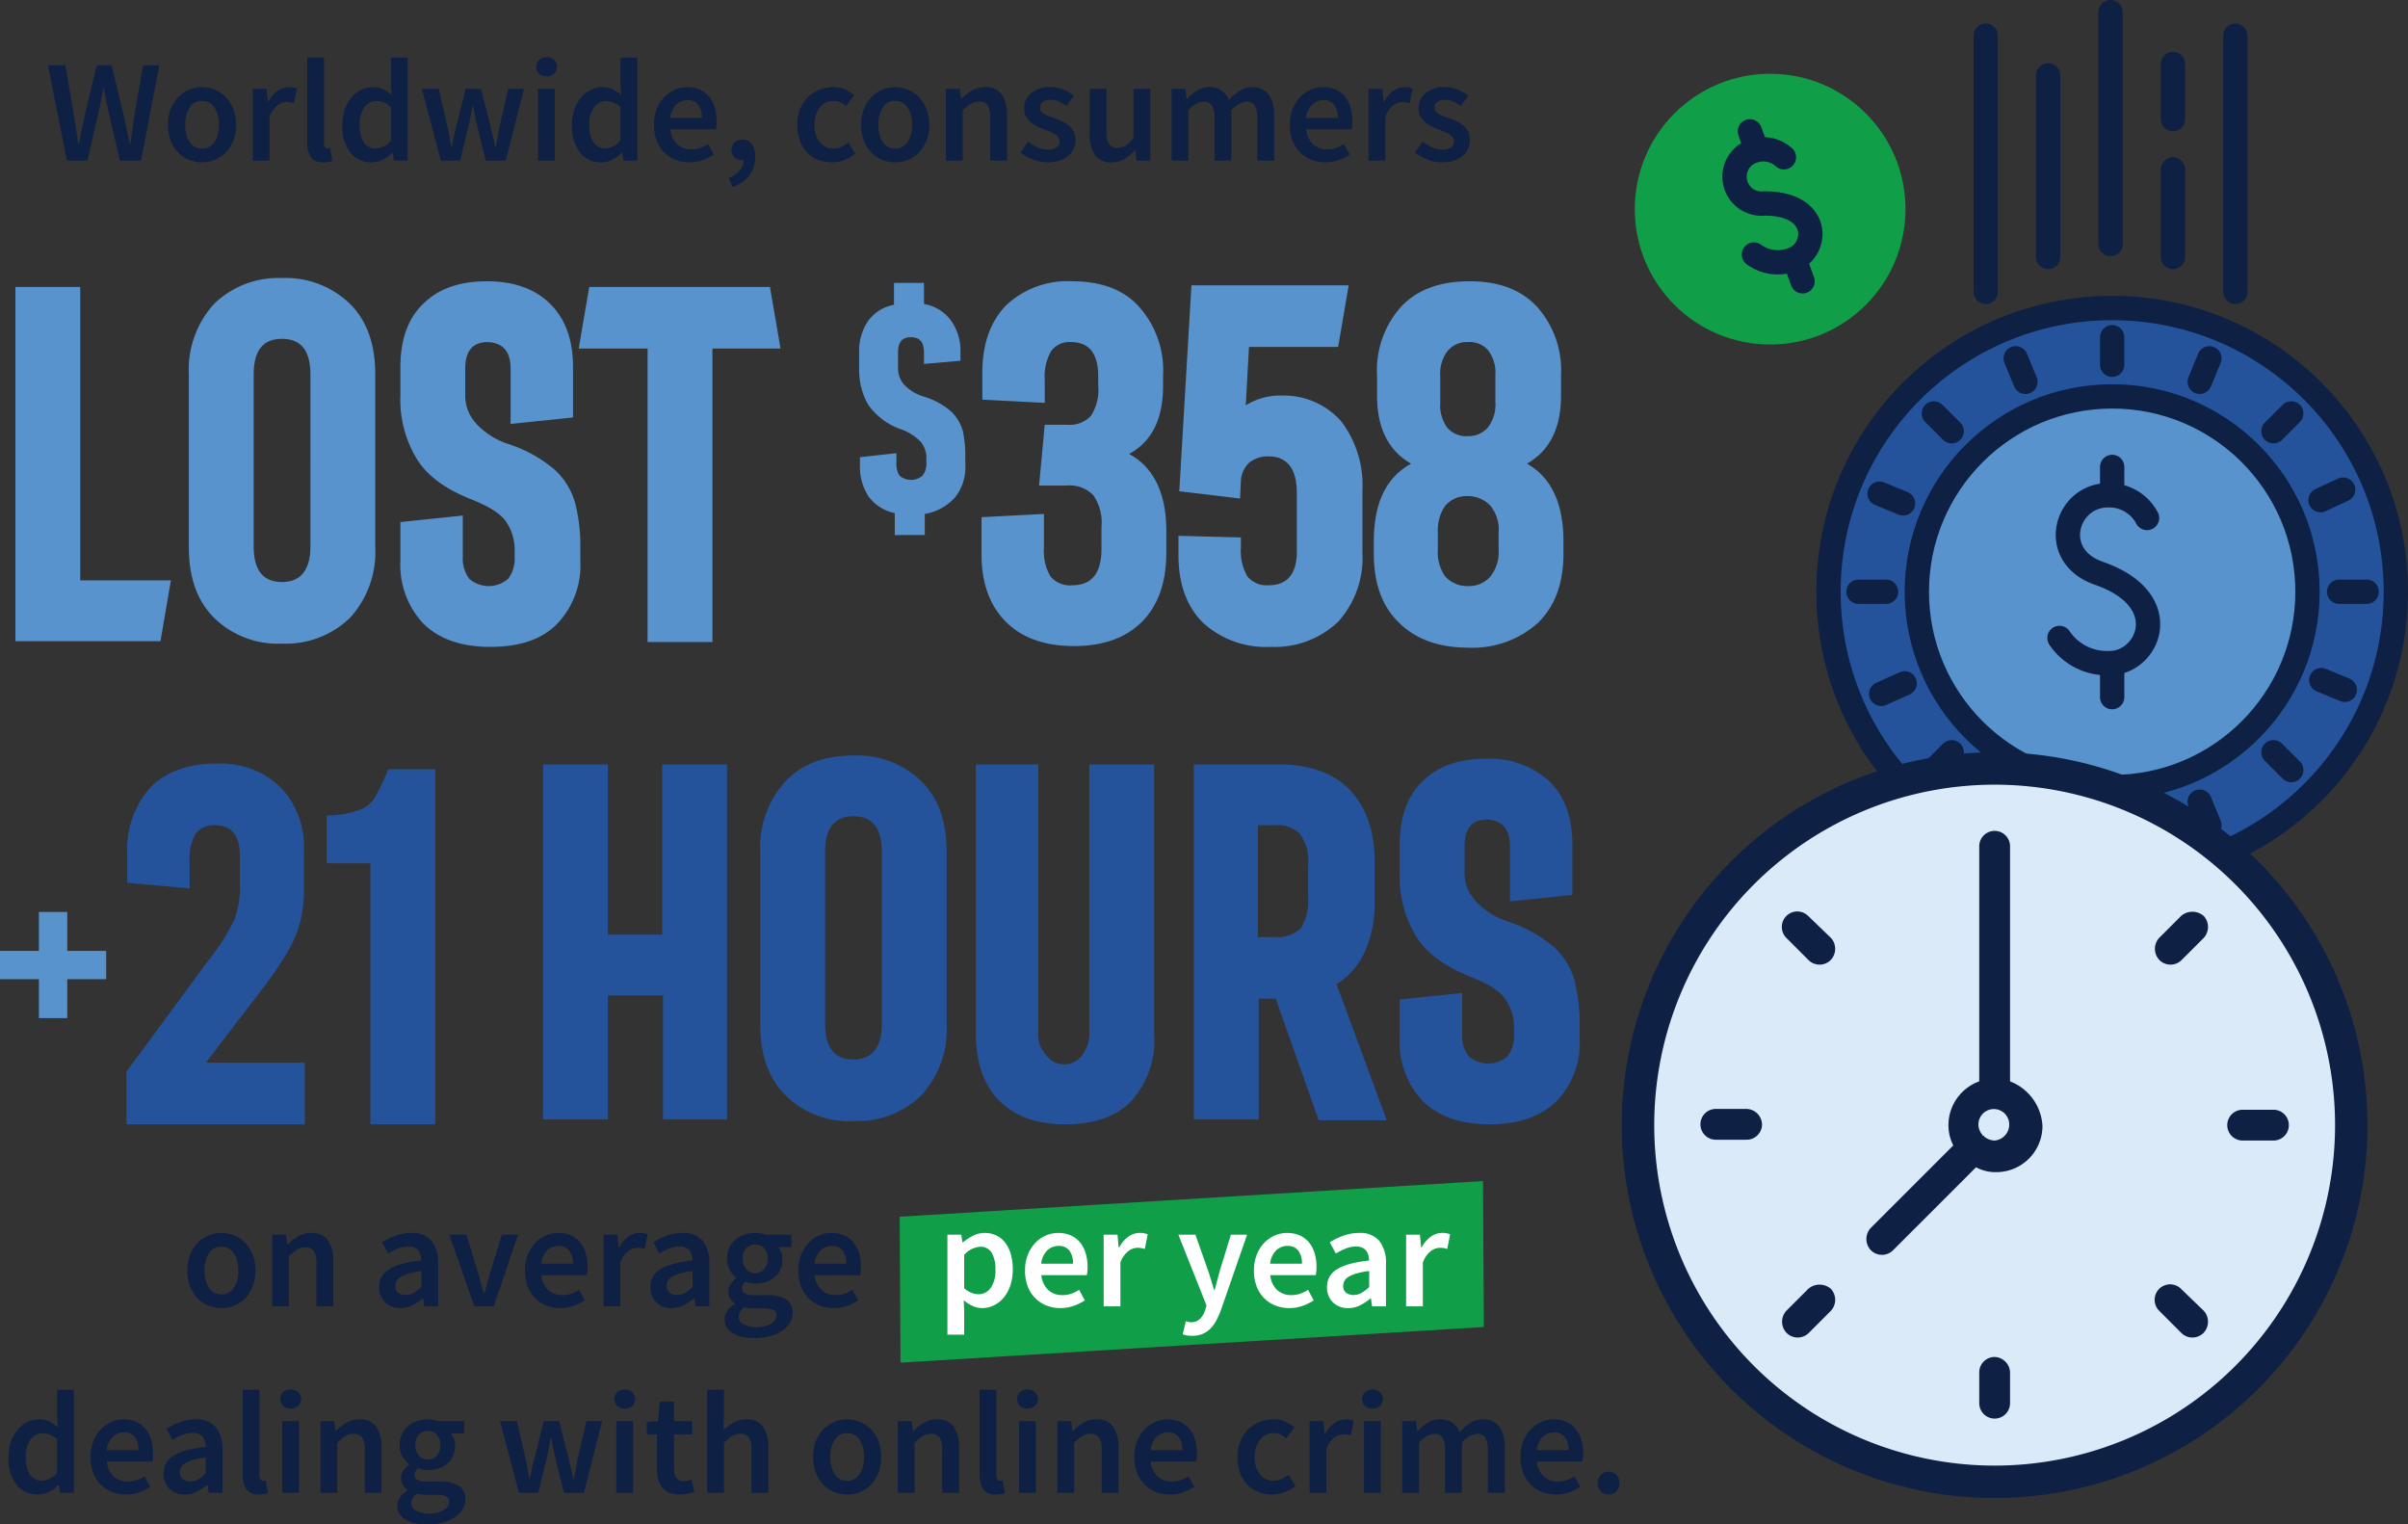 <svg xmlns="http://www.w3.org/2000/svg" viewBox="0 0 297.1 188.06"><rect x="0" y="0" width="297.1" height="188.06" fill="#333333" stroke="none"/><defs><style>.cls-1{fill:#24539b}.cls-2{fill:#5893ce}.cls-3,.cls-6{fill:none;stroke:#0e2044;stroke-linecap:round;stroke-linejoin:round;stroke-miterlimit:10}.cls-3{stroke-width:3px}.cls-4{fill:#119e49}.cls-5{fill:#daeaf8}.cls-6{stroke-width:4px}.cls-7{fill:#0e2044}.cls-8{fill:#fff}</style></defs><g id="lost_358-outlined" data-name="lost 358-outlined" transform="translate(0 -5)"><circle id="Ellipse_189" data-name="Ellipse 189" class="cls-1" cx="35" cy="35" r="35" transform="translate(225.6 43)"/><circle id="Ellipse_190" data-name="Ellipse 190" class="cls-2" cx="24.5" cy="24.5" r="24.5" transform="translate(236.1 53.5)"/><circle id="Ellipse_191" data-name="Ellipse 191" class="cls-3" cx="35" cy="35" r="35" transform="translate(225.6 43)"/><path id="Path_3842" data-name="Path 3842" class="cls-3" d="M264.9 63.9a5.256 5.256 0 0 0-4.7-2.8c-5.3-.1-7.5 7.4-1.3 9.6 9.6 3.3 6.2 11.1 1.4 11.1a7.051 7.051 0 0 1-6.2-3.1" transform="translate(0 5)"/><path id="Line_441" data-name="Line 441" class="cls-3" transform="translate(260.6 62.6)" d="M0 0v3.4"/><path id="Line_442" data-name="Line 442" class="cls-3" transform="translate(260.6 87.5)" d="M0 0v3.5"/><path id="Line_443" data-name="Line 443" class="cls-3" transform="translate(260.6 46.6)" d="M0 3.4V0"/><path id="Line_444" data-name="Line 444" class="cls-3" transform="translate(260.6 105.8)" d="M0 3.5V0"/><path id="Line_445" data-name="Line 445" class="cls-3" transform="translate(288.6 78)" d="M0 0h3.4"/><path id="Line_446" data-name="Line 446" class="cls-3" transform="translate(229.3 78)" d="M0 0h3.4"/><path id="Line_447" data-name="Line 447" class="cls-3" transform="translate(280.5 56)" d="M0 2.2L2.2 0"/><path id="Line_448" data-name="Line 448" class="cls-3" transform="translate(238.6 97.8)" d="M0 2.2L2.2 0"/><path id="Line_449" data-name="Line 449" class="cls-3" transform="translate(280.5 97.8)" d="M0 0l2.2 2.2"/><path id="Line_450" data-name="Line 450" class="cls-3" transform="translate(238.6 56)" d="M0 0l2.2 2.2"/><path id="Line_451" data-name="Line 451" class="cls-3" transform="translate(248.7 49.2)" d="M1.2 2.9L0 0"/><path id="Line_452" data-name="Line 452" class="cls-3" transform="translate(271.4 103.9)" d="M1.2 2.9L0 0"/><path id="Line_453" data-name="Line 453" class="cls-3" transform="translate(286.3 65.4)" d="M0 1.3L2.8 0"/><path id="Line_454" data-name="Line 454" class="cls-3" transform="translate(232.1 89.3)" d="M0 1.3L2.9 0"/><path id="Line_455" data-name="Line 455" class="cls-3" transform="translate(286.4 88.9)" d="M0 0l2.9 1.2"/><path id="Line_456" data-name="Line 456" class="cls-3" transform="translate(231.9 65.9)" d="M0 0l2.9 1.2"/><circle id="Ellipse_192" data-name="Ellipse 192" class="cls-3" cx="24.1" cy="24.1" r="24.1" transform="translate(236.5 53.9)"/><path id="Line_457" data-name="Line 457" class="cls-3" transform="translate(271.4 49.2)" d="M1.2 0L0 2.9"/><path id="Line_458" data-name="Line 458" class="cls-3" transform="translate(248.7 103.9)" d="M1.2 0L0 2.9"/><circle id="dollar_sign_circle" data-name="dollar sign circle" class="cls-4" cx="16.7" cy="16.7" r="16.7" transform="translate(201.7 14.1)"/><path id="S" class="cls-3" d="M220.1 19.4a3.793 3.793 0 0 0-3.7-.8 3.327 3.327 0 0 0 1.3 6.5c7.1 0 6.6 5.8 3.5 6.9a5 5 0 0 1-4.8-.6" transform="translate(0 5)"/><path id="Line_459" data-name="Line 459" class="cls-3" transform="translate(215.9 21.2)" d="M0 0l.8 2.2"/><path id="Line_460" data-name="Line 460" class="cls-3" transform="translate(221.6 37.5)" d="M0 0l.8 2.2"/><path id="Line_461" data-name="Line 461" class="cls-3" transform="translate(260.4 6.5)" d="M0 0v28.6"/><path id="Line_462" data-name="Line 462" class="cls-3" transform="translate(268.1 25.9)" d="M0 0v10.8"/><path id="Line_463" data-name="Line 463" class="cls-3" transform="translate(268.1 12.9)" d="M0 0v6.8"/><path id="Line_464" data-name="Line 464" class="cls-3" transform="translate(252.7 14.3)" d="M0 0v22.4"/><path id="Line_465" data-name="Line 465" class="cls-3" transform="translate(275.8 9.4)" d="M0 0v31.6"/><path id="Line_466" data-name="Line 466" class="cls-3" transform="translate(245 9.4)" d="M0 0v31.6"/><path id="clock_face" data-name="clock face" class="cls-5" d="M246.1 94.8a44 44 0 1 0 44 44 44 44 0 0 0-44-44z" transform="translate(0 5)"/><path id="clock_outline" data-name="clock outline" class="cls-6" d="M246.1 94.8a44 44 0 1 0 44 44 44 44 0 0 0-44-44z" transform="translate(0 5)"/><path id="clock_line" data-name="clock line" class="cls-7" d="M246.1 167.4a1.9 1.9 0 0 0-1.9 1.9v3.8a1.9 1.9 0 0 0 3.8 0v-3.8a1.967 1.967 0 0 0-1.9-1.9z" transform="translate(0 5)"/><path id="clock_line-2" data-name="clock line" class="cls-7" d="M276.7 140.7h3.8a1.9 1.9 0 0 0 0-3.8h-3.8a1.9 1.9 0 0 0 0 3.8z" transform="translate(0 5)"/><path id="clock_line-3" data-name="clock line" class="cls-7" d="M215.5 136.8h-3.8a1.9 1.9 0 1 0 0 3.8h3.8a1.9 1.9 0 0 0 1.9-1.9 1.967 1.967 0 0 0-1.9-1.9z" transform="translate(0 5)"/><path id="clock_line-4" data-name="clock line" class="cls-7" d="M269.1 113l-2.7 2.7a2 2 0 0 0 0 2.7 1.933 1.933 0 0 0 2.8 0l2.7-2.7a2 2 0 0 0 0-2.7 2.129 2.129 0 0 0-2.8 0z" transform="translate(0 5)"/><path id="clock_line-5" data-name="clock line" class="cls-7" d="M223.1 159l-2.7 2.7a2 2 0 0 0 0 2.7 1.933 1.933 0 0 0 2.8 0l2.7-2.7a2 2 0 0 0 0-2.7 2.128 2.128 0 0 0-2.8 0z" transform="translate(0 5)"/><path id="clock_line-6" data-name="clock line" class="cls-7" d="M269.1 159a1.909 1.909 0 0 0-2.7 2.7l2.7 2.7a1.933 1.933 0 0 0 2.8 0 2 2 0 0 0 0-2.7z" transform="translate(0 5)"/><path id="clock_line-7" data-name="clock line" class="cls-7" d="M223.1 113a1.909 1.909 0 1 0-2.7 2.7l2.7 2.7a1.933 1.933 0 0 0 2.8 0 2 2 0 0 0 0-2.7z" transform="translate(0 5)"/><path id="clock_hands" data-name="clock hands" class="cls-7" d="M248 133.4v-29a1.9 1.9 0 1 0-3.8 0v29a5.752 5.752 0 0 0-3.8 5.4 5.421 5.421 0 0 0 .6 2.5l-10.2 10.2a2 2 0 0 0 0 2.7 1.933 1.933 0 0 0 2.8 0l10.2-10.2a5.135 5.135 0 0 0 2.5.6 5.7 5.7 0 0 0 5.7-5.7 6.258 6.258 0 0 0-4-5.5zm-1.9 7.3a2.106 2.106 0 0 1-1.3-.5.1.1 0 0 0-.1-.1c-.1 0-.1 0-.1-.1a1.9 1.9 0 1 1 3.3-1.3 1.973 1.973 0 0 1-1.8 2z" transform="translate(0 5)"/><path id="per_year_block" data-name="per year block" class="cls-4" d="M176.578 170.7l-71.971 4.4-.107-18 71.971-4.4z" transform="translate(6.5 -2)"/><path id="dealing_with_online_crime." data-name="dealing with online crime." class="cls-7" d="M4.41.216A3.233 3.233 0 0 1 1.755-1a5.3 5.3 0 0 1-.981-3.41 5.647 5.647 0 0 1 .315-1.944 4.534 4.534 0 0 1 .837-1.458 3.739 3.739 0 0 1 1.2-.918 3.188 3.188 0 0 1 1.395-.324 2.837 2.837 0 0 1 1.279.261 5.117 5.117 0 0 1 1.044.711L6.768-9.5v-3.2h2.07V0h-1.71l-.144-.954h-.072a4.679 4.679 0 0 1-1.134.828A2.89 2.89 0 0 1 4.41.216zm.5-1.71a2.469 2.469 0 0 0 1.854-.99v-4.122a2.928 2.928 0 0 0-.909-.576 2.567 2.567 0 0 0-.891-.162 1.793 1.793 0 0 0-1.458.756 3.428 3.428 0 0 0-.594 2.16 3.862 3.862 0 0 0 .513 2.187 1.69 1.69 0 0 0 1.489.747zM15.246.216a4.585 4.585 0 0 1-1.71-.316 4.06 4.06 0 0 1-1.386-.909 4.147 4.147 0 0 1-.927-1.449 5.352 5.352 0 0 1-.333-1.952 5.244 5.244 0 0 1 .342-1.944 4.459 4.459 0 0 1 .909-1.458 4.027 4.027 0 0 1 1.3-.918 3.726 3.726 0 0 1 1.512-.324 3.846 3.846 0 0 1 1.584.306 3.09 3.09 0 0 1 1.143.864 3.8 3.8 0 0 1 .693 1.332 5.825 5.825 0 0 1 .234 1.692q0 .306-.027.576a3.837 3.837 0 0 1-.063.432h-5.611a2.854 2.854 0 0 0 .837 1.827 2.513 2.513 0 0 0 1.773.639 3.259 3.259 0 0 0 1.071-.171 4.76 4.76 0 0 0 .981-.477l.7 1.3a6.356 6.356 0 0 1-1.4.684 4.883 4.883 0 0 1-1.622.266zm-2.358-5.472h3.924a2.621 2.621 0 0 0-.441-1.611 1.592 1.592 0 0 0-1.359-.585 1.961 1.961 0 0 0-1.386.558 2.645 2.645 0 0 0-.738 1.638zm9.63 5.472a2.573 2.573 0 0 1-1.89-.716 2.525 2.525 0 0 1-.72-1.881 2.587 2.587 0 0 1 .3-1.251 2.56 2.56 0 0 1 .936-.945 6.216 6.216 0 0 1 1.62-.666 14.813 14.813 0 0 1 2.349-.414 3.336 3.336 0 0 0-.1-.657 1.51 1.51 0 0 0-.27-.558 1.256 1.256 0 0 0-.5-.378 1.873 1.873 0 0 0-.756-.135 3.347 3.347 0 0 0-1.269.252 8.534 8.534 0 0 0-1.215.612L20.25-7.9a8.854 8.854 0 0 1 1.656-.81 5.627 5.627 0 0 1 1.98-.342 3.041 3.041 0 0 1 2.475.981 4.317 4.317 0 0 1 .819 2.835V0h-1.71l-.144-.972h-.072a6.494 6.494 0 0 1-1.269.846 3.2 3.2 0 0 1-1.467.342zm.666-1.62a1.942 1.942 0 0 0 .981-.252 5.267 5.267 0 0 0 .945-.72v-1.98a9.448 9.448 0 0 0-1.512.288 4.37 4.37 0 0 0-.99.4 1.443 1.443 0 0 0-.54.513 1.229 1.229 0 0 0-.162.612 1.01 1.01 0 0 0 .36.864 1.488 1.488 0 0 0 .918.279zm8.5 1.62a1.751 1.751 0 0 1-1.57-.666 3.209 3.209 0 0 1-.45-1.818v-10.44h2.07V-2.16a.771.771 0 0 0 .144.531.42.42 0 0 0 .306.153h.135a.763.763 0 0 0 .189-.036l.27 1.548a2.794 2.794 0 0 1-1.098.18zM34.542 0v-8.838h2.07V0zm1.044-10.386a1.32 1.32 0 0 1-.918-.324 1.085 1.085 0 0 1-.36-.846 1.112 1.112 0 0 1 .36-.855 1.3 1.3 0 0 1 .918-.333 1.3 1.3 0 0 1 .918.333 1.112 1.112 0 0 1 .36.855 1.085 1.085 0 0 1-.36.846 1.32 1.32 0 0 1-.918.324zM39.258 0v-8.838h1.71l.144 1.188h.072a7.007 7.007 0 0 1 1.287-.99 3.081 3.081 0 0 1 1.611-.414 2.367 2.367 0 0 1 2.07.909 4.441 4.441 0 0 1 .648 2.6V0h-2.07v-5.274a2.75 2.75 0 0 0-.324-1.548 1.219 1.219 0 0 0-1.062-.45 1.861 1.861 0 0 0-1.017.279 6.488 6.488 0 0 0-1 .819V0zm13.158 3.906a7.032 7.032 0 0 1-1.467-.144 3.835 3.835 0 0 1-1.161-.432 2.266 2.266 0 0 1-.765-.72 1.817 1.817 0 0 1-.279-1.01 1.805 1.805 0 0 1 .324-1.033A3.03 3.03 0 0 1 50-.288V-.36a1.794 1.794 0 0 1-.567-.576 1.669 1.669 0 0 1-.225-.9 1.606 1.606 0 0 1 .3-.945 2.858 2.858 0 0 1 .675-.693v-.072a3.162 3.162 0 0 1-.8-.945 2.722 2.722 0 0 1-.351-1.395 3.056 3.056 0 0 1 .288-1.35 3.02 3.02 0 0 1 .765-1 3.265 3.265 0 0 1 1.107-.612 4.24 4.24 0 0 1 1.332-.207 3.721 3.721 0 0 1 .693.063 4.641 4.641 0 0 1 .6.153h3.168v1.53h-1.62a2.1 2.1 0 0 1 .36.639 2.435 2.435 0 0 1 .144.855 3.029 3.029 0 0 1-.261 1.3 2.7 2.7 0 0 1-.711.936 3.127 3.127 0 0 1-1.062.576 4.244 4.244 0 0 1-1.314.2 3.416 3.416 0 0 1-.594-.054 2.954 2.954 0 0 1-.612-.18 1.879 1.879 0 0 0-.315.36.883.883 0 0 0-.117.486.682.682 0 0 0 .317.591 2.108 2.108 0 0 0 1.125.216h1.566a4.615 4.615 0 0 1 2.421.513 1.815 1.815 0 0 1 .82 1.663 2.407 2.407 0 0 1-.332 1.224 3.023 3.023 0 0 1-.945.99 5.052 5.052 0 0 1-1.485.657 7.281 7.281 0 0 1-1.954.243zm.108-8.01a1.459 1.459 0 0 0 1.08-.459 1.812 1.812 0 0 0 .45-1.323 1.782 1.782 0 0 0-.441-1.287 1.45 1.45 0 0 0-1.089-.459 1.494 1.494 0 0 0-1.1.45 1.754 1.754 0 0 0-.45 1.3 1.812 1.812 0 0 0 .45 1.323 1.479 1.479 0 0 0 1.1.459zm.216 6.66a3.168 3.168 0 0 0 1.737-.423 1.2 1.2 0 0 0 .657-1 .693.693 0 0 0-.405-.7 2.954 2.954 0 0 0-1.161-.18h-1.206a4.892 4.892 0 0 1-1.206-.127 1.476 1.476 0 0 0-.684 1.17 1.023 1.023 0 0 0 .6.927 3.47 3.47 0 0 0 1.668.333zM63.756 0l-2.34-8.838H63.5l1.062 4.59q.144.63.243 1.26t.225 1.278h.072q.126-.648.261-1.278t.3-1.26l1.152-4.59h1.89l1.17 4.59q.162.63.306 1.26t.289 1.278h.072q.126-.648.234-1.278t.234-1.26l1.062-4.59h1.944L71.766 0H69.3l-1.026-4.122q-.144-.63-.27-1.251t-.27-1.327h-.072q-.126.7-.252 1.332T67.14-4.1L66.132 0zm12.006 0v-8.838h2.07V0zm1.044-10.386a1.32 1.32 0 0 1-.918-.324 1.085 1.085 0 0 1-.36-.846 1.112 1.112 0 0 1 .36-.855 1.3 1.3 0 0 1 .918-.333 1.3 1.3 0 0 1 .918.333 1.112 1.112 0 0 1 .36.855 1.085 1.085 0 0 1-.36.846 1.32 1.32 0 0 1-.918.324zM83.592.216a3.233 3.233 0 0 1-1.305-.234 2.212 2.212 0 0 1-.864-.657 2.72 2.72 0 0 1-.486-1.008 5.159 5.159 0 0 1-.153-1.3V-7.2h-1.26v-1.548l1.368-.09.252-2.412h1.728v2.412h2.25V-7.2h-2.25v4.212q0 1.548 1.242 1.548a2.195 2.195 0 0 0 .477-.054 2.236 2.236 0 0 0 .441-.144l.36 1.53a6.89 6.89 0 0 1-.819.225 4.647 4.647 0 0 1-.981.099zM86.976 0v-12.708h2.07v3.276l-.072 1.71a7.283 7.283 0 0 1 1.233-.927 3.038 3.038 0 0 1 1.593-.405 2.367 2.367 0 0 1 2.07.909 4.441 4.441 0 0 1 .648 2.6V0h-2.07v-5.274a2.75 2.75 0 0 0-.324-1.548 1.219 1.219 0 0 0-1.062-.45 1.861 1.861 0 0 0-1.017.279 6.488 6.488 0 0 0-1 .819V0zm17.262.216a4.182 4.182 0 0 1-1.584-.306 3.941 3.941 0 0 1-1.341-.9 4.306 4.306 0 0 1-.927-1.458 5.3 5.3 0 0 1-.342-1.962 5.3 5.3 0 0 1 .342-1.962 4.306 4.306 0 0 1 .927-1.458 4.055 4.055 0 0 1 1.341-.909 4.078 4.078 0 0 1 1.584-.315 4.144 4.144 0 0 1 1.593.315 3.936 3.936 0 0 1 1.341.909 4.5 4.5 0 0 1 .927 1.458 5.176 5.176 0 0 1 .351 1.962 5.176 5.176 0 0 1-.351 1.962 4.5 4.5 0 0 1-.927 1.458 3.829 3.829 0 0 1-1.341.9 4.251 4.251 0 0 1-1.593.306zm0-1.692a1.767 1.767 0 0 0 1.53-.8 3.665 3.665 0 0 0 .558-2.133 3.7 3.7 0 0 0-.558-2.151 1.767 1.767 0 0 0-1.53-.8 1.744 1.744 0 0 0-1.521.8 3.746 3.746 0 0 0-.549 2.151 3.71 3.71 0 0 0 .549 2.133 1.744 1.744 0 0 0 1.521.8zM110.5 0v-8.838h1.71l.144 1.188h.072a7.007 7.007 0 0 1 1.287-.99 3.081 3.081 0 0 1 1.611-.414 2.367 2.367 0 0 1 2.07.909 4.441 4.441 0 0 1 .648 2.6V0h-2.07v-5.274a2.75 2.75 0 0 0-.324-1.548 1.219 1.219 0 0 0-1.062-.45 1.861 1.861 0 0 0-1.017.279 6.488 6.488 0 0 0-1 .819V0zm12.1.216a1.751 1.751 0 0 1-1.566-.666 3.209 3.209 0 0 1-.45-1.818v-10.44h2.07V-2.16a.771.771 0 0 0 .144.531.42.42 0 0 0 .306.153h.135a.763.763 0 0 0 .189-.036L123.7.036a2.793 2.793 0 0 1-1.1.18zM125.46 0v-8.838h2.07V0zm1.04-10.386a1.32 1.32 0 0 1-.918-.324 1.085 1.085 0 0 1-.36-.846 1.112 1.112 0 0 1 .36-.855 1.3 1.3 0 0 1 .918-.333 1.3 1.3 0 0 1 .918.333 1.112 1.112 0 0 1 .36.855 1.085 1.085 0 0 1-.36.846 1.32 1.32 0 0 1-.918.324zM130.176 0v-8.838h1.71l.144 1.188h.072a7.006 7.006 0 0 1 1.287-.99A3.081 3.081 0 0 1 135-9.054a2.367 2.367 0 0 1 2.07.909 4.441 4.441 0 0 1 .648 2.6V0h-2.07v-5.274a2.75 2.75 0 0 0-.324-1.548 1.219 1.219 0 0 0-1.062-.45 1.861 1.861 0 0 0-1.017.279 6.488 6.488 0 0 0-1 .819V0zm13.86.216a4.585 4.585 0 0 1-1.71-.315 4.06 4.06 0 0 1-1.386-.909 4.147 4.147 0 0 1-.927-1.449 5.352 5.352 0 0 1-.333-1.953 5.244 5.244 0 0 1 .342-1.944 4.459 4.459 0 0 1 .909-1.458 4.027 4.027 0 0 1 1.305-.918 3.726 3.726 0 0 1 1.512-.324 3.846 3.846 0 0 1 1.584.306 3.09 3.09 0 0 1 1.143.864 3.8 3.8 0 0 1 .693 1.332 5.825 5.825 0 0 1 .232 1.692q0 .306-.027.576a3.834 3.834 0 0 1-.063.432h-5.61a2.854 2.854 0 0 0 .837 1.827 2.513 2.513 0 0 0 1.773.639 3.259 3.259 0 0 0 1.071-.171 4.76 4.76 0 0 0 .981-.477l.7 1.3a6.356 6.356 0 0 1-1.4.684 4.883 4.883 0 0 1-1.626.266zm-2.358-5.472h3.922a2.621 2.621 0 0 0-.441-1.611 1.592 1.592 0 0 0-1.359-.585 1.961 1.961 0 0 0-1.386.558 2.646 2.646 0 0 0-.736 1.638zM156.672.216a4.583 4.583 0 0 1-1.683-.306 3.792 3.792 0 0 1-1.359-.9 4.162 4.162 0 0 1-.9-1.458 5.56 5.56 0 0 1-.324-1.962 5.061 5.061 0 0 1 .36-1.962 4.313 4.313 0 0 1 .972-1.458 4.232 4.232 0 0 1 1.413-.909 4.557 4.557 0 0 1 1.683-.315 3.506 3.506 0 0 1 1.485.288 4.828 4.828 0 0 1 1.107.7l-1.008 1.35a3.428 3.428 0 0 0-.711-.477 1.723 1.723 0 0 0-.765-.171 2.161 2.161 0 0 0-1.746.8 3.259 3.259 0 0 0-.666 2.151 3.259 3.259 0 0 0 .657 2.133 2.1 2.1 0 0 0 1.7.8 2.2 2.2 0 0 0 .981-.225 4.408 4.408 0 0 0 .837-.531l.846 1.368a4.406 4.406 0 0 1-1.377.81 4.394 4.394 0 0 1-1.502.274zM161.3 0v-8.838h1.71l.144 1.566h.072a3.71 3.71 0 0 1 1.132-1.328 2.384 2.384 0 0 1 1.368-.459 2.369 2.369 0 0 1 1.008.18l-.36 1.8a3.779 3.779 0 0 0-.432-.108 2.774 2.774 0 0 0-.486-.036 1.929 1.929 0 0 0-1.1.4 3.129 3.129 0 0 0-.99 1.413V0zm6.714 0v-8.838h2.07V0zm1.044-10.386a1.32 1.32 0 0 1-.918-.324 1.085 1.085 0 0 1-.36-.846 1.112 1.112 0 0 1 .36-.855 1.3 1.3 0 0 1 .918-.333 1.3 1.3 0 0 1 .918.333 1.112 1.112 0 0 1 .36.855 1.085 1.085 0 0 1-.36.846 1.32 1.32 0 0 1-.92.324zM172.728 0v-8.838h1.71l.144 1.206h.072a6.2 6.2 0 0 1 1.215-1.008 2.727 2.727 0 0 1 1.485-.414 2.643 2.643 0 0 1 1.557.414 2.57 2.57 0 0 1 .891 1.17 7.11 7.11 0 0 1 1.314-1.13 2.723 2.723 0 0 1 1.53-.45 2.4 2.4 0 0 1 2.07.909 4.349 4.349 0 0 1 .666 2.6V0h-2.088v-5.274a2.69 2.69 0 0 0-.333-1.548 1.182 1.182 0 0 0-1.017-.45 2.784 2.784 0 0 0-1.854 1.1V0h-2.07v-5.274a2.69 2.69 0 0 0-.333-1.548 1.2 1.2 0 0 0-1.035-.45 2.784 2.784 0 0 0-1.854 1.1V0zm18.954.216a4.585 4.585 0 0 1-1.71-.315 4.06 4.06 0 0 1-1.386-.909 4.147 4.147 0 0 1-.927-1.449 5.352 5.352 0 0 1-.333-1.953 5.244 5.244 0 0 1 .342-1.944 4.459 4.459 0 0 1 .909-1.458 4.027 4.027 0 0 1 1.305-.918 3.726 3.726 0 0 1 1.512-.324 3.846 3.846 0 0 1 1.584.306 3.09 3.09 0 0 1 1.143.864 3.8 3.8 0 0 1 .693 1.332 5.825 5.825 0 0 1 .234 1.692q0 .306-.027.576a3.834 3.834 0 0 1-.063.432h-5.616a2.854 2.854 0 0 0 .837 1.827 2.513 2.513 0 0 0 1.773.639 3.259 3.259 0 0 0 1.071-.171 4.76 4.76 0 0 0 .977-.477l.7 1.3a6.356 6.356 0 0 1-1.4.684 4.883 4.883 0 0 1-1.618.266zm-2.358-5.472h3.924a2.621 2.621 0 0 0-.441-1.611 1.592 1.592 0 0 0-1.359-.585 1.961 1.961 0 0 0-1.386.558 2.646 2.646 0 0 0-.738 1.638zM198.2.216a1.292 1.292 0 0 1-.963-.4 1.383 1.383 0 0 1-.387-1.008 1.383 1.383 0 0 1 .387-1.008 1.292 1.292 0 0 1 .963-.4 1.263 1.263 0 0 1 .954.4 1.4 1.4 0 0 1 .378 1.008 1.4 1.4 0 0 1-.378 1.008 1.263 1.263 0 0 1-.954.4z" transform="translate(.278 189.154)"/><path id="per_year_" data-name="per year" class="cls-8" d="M1.314 3.492v-12.33h1.71l.144.936h.072a6.325 6.325 0 0 1 1.242-.81A3.142 3.142 0 0 1 5.9-9.054a3.276 3.276 0 0 1 1.467.315 3.042 3.042 0 0 1 1.093.909 4.236 4.236 0 0 1 .684 1.422 6.814 6.814 0 0 1 .234 1.854 6.054 6.054 0 0 1-.315 2.025 4.594 4.594 0 0 1-.837 1.494 3.655 3.655 0 0 1-1.206.927A3.284 3.284 0 0 1 5.6.216a2.854 2.854 0 0 1-1.154-.252 4.408 4.408 0 0 1-1.116-.72L3.384.72v2.772zm3.852-4.986a1.8 1.8 0 0 0 1.476-.765 3.672 3.672 0 0 0 .594-2.277 3.985 3.985 0 0 0-.45-2.07 1.577 1.577 0 0 0-1.458-.738 2.871 2.871 0 0 0-1.944.99v4.122a3.093 3.093 0 0 0 .936.576 2.5 2.5 0 0 0 .846.162zm10.08 1.71a4.585 4.585 0 0 1-1.71-.316 4.06 4.06 0 0 1-1.386-.909 4.147 4.147 0 0 1-.927-1.449 5.352 5.352 0 0 1-.333-1.952 5.244 5.244 0 0 1 .342-1.944 4.459 4.459 0 0 1 .909-1.458 4.027 4.027 0 0 1 1.3-.918 3.726 3.726 0 0 1 1.512-.324 3.846 3.846 0 0 1 1.584.306 3.09 3.09 0 0 1 1.143.864 3.8 3.8 0 0 1 .693 1.332 5.825 5.825 0 0 1 .234 1.692q0 .306-.027.576a3.837 3.837 0 0 1-.063.432h-5.611a2.854 2.854 0 0 0 .837 1.827 2.513 2.513 0 0 0 1.773.639 3.259 3.259 0 0 0 1.071-.171 4.76 4.76 0 0 0 .981-.477l.7 1.3a6.356 6.356 0 0 1-1.4.684 4.883 4.883 0 0 1-1.622.266zm-2.358-5.472h3.924a2.621 2.621 0 0 0-.441-1.611 1.592 1.592 0 0 0-1.359-.585 1.961 1.961 0 0 0-1.386.558 2.645 2.645 0 0 0-.738 1.638zM20.592 0v-8.838H22.3l.144 1.566h.072A3.71 3.71 0 0 1 23.652-8.6a2.383 2.383 0 0 1 1.368-.459 2.369 2.369 0 0 1 1.008.18l-.36 1.8a3.779 3.779 0 0 0-.432-.108 2.774 2.774 0 0 0-.486-.036 1.929 1.929 0 0 0-1.1.4 3.129 3.129 0 0 0-.99 1.413V0zM31.5 3.636a3.877 3.877 0 0 1-.63-.045 3.029 3.029 0 0 1-.522-.135l.378-1.62q.126.036.3.081a1.306 1.306 0 0 0 .333.045 1.521 1.521 0 0 0 1.125-.423A2.677 2.677 0 0 0 33.12.45l.162-.558-3.474-8.73h2.106l1.53 4.338q.2.576.387 1.215t.387 1.269h.072l.333-1.251q.171-.639.333-1.233l1.332-4.338h2L35.082.4a9.482 9.482 0 0 1-.594 1.35 4.416 4.416 0 0 1-.747 1.017 2.937 2.937 0 0 1-.972.648 3.327 3.327 0 0 1-1.269.221zM43.488.216a4.585 4.585 0 0 1-1.71-.316 4.06 4.06 0 0 1-1.386-.909 4.147 4.147 0 0 1-.927-1.449 5.352 5.352 0 0 1-.333-1.953 5.244 5.244 0 0 1 .342-1.944 4.459 4.459 0 0 1 .909-1.458 4.027 4.027 0 0 1 1.305-.918 3.726 3.726 0 0 1 1.512-.323 3.846 3.846 0 0 1 1.584.306 3.09 3.09 0 0 1 1.143.864 3.8 3.8 0 0 1 .693 1.332 5.825 5.825 0 0 1 .234 1.692q0 .306-.027.576a3.836 3.836 0 0 1-.063.432h-5.616a2.854 2.854 0 0 0 .837 1.827 2.513 2.513 0 0 0 1.773.639 3.259 3.259 0 0 0 1.071-.171 4.76 4.76 0 0 0 .981-.477l.7 1.3a6.356 6.356 0 0 1-1.4.684 4.883 4.883 0 0 1-1.622.266zM41.13-5.256h3.924a2.621 2.621 0 0 0-.441-1.611 1.592 1.592 0 0 0-1.359-.585 1.961 1.961 0 0 0-1.386.558 2.645 2.645 0 0 0-.738 1.638zM50.76.216A2.573 2.573 0 0 1 48.87-.5a2.525 2.525 0 0 1-.72-1.881 2.587 2.587 0 0 1 .3-1.251 2.56 2.56 0 0 1 .936-.945A6.216 6.216 0 0 1 51-5.238a14.813 14.813 0 0 1 2.349-.414 3.336 3.336 0 0 0-.1-.657 1.51 1.51 0 0 0-.27-.558 1.256 1.256 0 0 0-.5-.378 1.873 1.873 0 0 0-.756-.135 3.347 3.347 0 0 0-1.269.252 8.534 8.534 0 0 0-1.215.612L48.492-7.9a8.854 8.854 0 0 1 1.656-.81 5.627 5.627 0 0 1 1.98-.342 3.041 3.041 0 0 1 2.475.981 4.317 4.317 0 0 1 .819 2.835V0h-1.71l-.144-.972H53.5a6.493 6.493 0 0 1-1.269.846 3.2 3.2 0 0 1-1.471.342zm.666-1.62a1.942 1.942 0 0 0 .981-.252 5.267 5.267 0 0 0 .945-.72v-1.98a9.448 9.448 0 0 0-1.512.288 4.37 4.37 0 0 0-.99.4 1.443 1.443 0 0 0-.54.513 1.229 1.229 0 0 0-.162.612 1.01 1.01 0 0 0 .36.864 1.488 1.488 0 0 0 .918.279zM57.906 0v-8.838h1.71l.144 1.566h.072A3.71 3.71 0 0 1 60.966-8.6a2.383 2.383 0 0 1 1.368-.459 2.369 2.369 0 0 1 1.008.18l-.36 1.8a3.779 3.779 0 0 0-.432-.108 2.774 2.774 0 0 0-.486-.036 1.929 1.929 0 0 0-1.1.4 3.129 3.129 0 0 0-.99 1.413V0z" transform="translate(115.578 166.154)"/><path id="on_average_" data-name="on average" class="cls-7" d="M4.932.216A4.182 4.182 0 0 1 3.348-.09a3.941 3.941 0 0 1-1.341-.9 4.306 4.306 0 0 1-.927-1.458A5.3 5.3 0 0 1 .738-4.41a5.3 5.3 0 0 1 .342-1.962 4.306 4.306 0 0 1 .927-1.458 4.055 4.055 0 0 1 1.341-.909 4.078 4.078 0 0 1 1.584-.315 4.144 4.144 0 0 1 1.593.315 3.936 3.936 0 0 1 1.341.909 4.5 4.5 0 0 1 .927 1.458 5.176 5.176 0 0 1 .351 1.962 5.176 5.176 0 0 1-.351 1.962A4.5 4.5 0 0 1 7.866-.99a3.829 3.829 0 0 1-1.341.9 4.251 4.251 0 0 1-1.593.306zm0-1.692a1.767 1.767 0 0 0 1.53-.8A3.665 3.665 0 0 0 7.02-4.41a3.7 3.7 0 0 0-.558-2.151 1.767 1.767 0 0 0-1.53-.8 1.744 1.744 0 0 0-1.521.8 3.746 3.746 0 0 0-.549 2.151 3.71 3.71 0 0 0 .549 2.133 1.744 1.744 0 0 0 1.521.801zM11.2 0v-8.838h1.71l.14 1.188h.072a7.007 7.007 0 0 1 1.287-.99 3.081 3.081 0 0 1 1.611-.414 2.367 2.367 0 0 1 2.07.909 4.441 4.441 0 0 1 .648 2.6V0h-2.07v-5.274a2.75 2.75 0 0 0-.324-1.548 1.219 1.219 0 0 0-1.062-.45 1.861 1.861 0 0 0-1.017.279 6.488 6.488 0 0 0-1 .819V0zm15.818.216a2.573 2.573 0 0 1-1.89-.716 2.525 2.525 0 0 1-.72-1.881 2.587 2.587 0 0 1 .3-1.251 2.56 2.56 0 0 1 .936-.945 6.216 6.216 0 0 1 1.62-.666 14.813 14.813 0 0 1 2.349-.414 3.336 3.336 0 0 0-.1-.657 1.51 1.51 0 0 0-.27-.558 1.256 1.256 0 0 0-.5-.378 1.873 1.873 0 0 0-.756-.135 3.347 3.347 0 0 0-1.269.252 8.534 8.534 0 0 0-1.215.612L24.75-7.9a8.854 8.854 0 0 1 1.656-.81 5.627 5.627 0 0 1 1.98-.342 3.041 3.041 0 0 1 2.475.981 4.317 4.317 0 0 1 .819 2.835V0h-1.71l-.144-.972h-.072a6.494 6.494 0 0 1-1.269.846 3.2 3.2 0 0 1-1.467.342zm.666-1.62a1.942 1.942 0 0 0 .981-.252 5.267 5.267 0 0 0 .945-.72v-1.98a9.448 9.448 0 0 0-1.512.288 4.37 4.37 0 0 0-.99.4 1.443 1.443 0 0 0-.54.513 1.229 1.229 0 0 0-.162.612 1.01 1.01 0 0 0 .36.864 1.488 1.488 0 0 0 .918.279zM36.144 0l-3.078-8.838h2.106l1.4 4.59q.18.648.369 1.314t.369 1.35h.072q.2-.684.378-1.35t.378-1.314l1.4-4.59h2l-3 8.838zm10.6.216A4.585 4.585 0 0 1 45.036-.1a4.06 4.06 0 0 1-1.386-.909 4.147 4.147 0 0 1-.927-1.449 5.352 5.352 0 0 1-.333-1.952 5.244 5.244 0 0 1 .342-1.944 4.459 4.459 0 0 1 .909-1.458 4.027 4.027 0 0 1 1.305-.918 3.726 3.726 0 0 1 1.512-.324 3.846 3.846 0 0 1 1.584.306 3.09 3.09 0 0 1 1.143.864 3.8 3.8 0 0 1 .693 1.332 5.825 5.825 0 0 1 .234 1.692q0 .306-.027.576a3.838 3.838 0 0 1-.063.432h-5.616a2.854 2.854 0 0 0 .837 1.827 2.513 2.513 0 0 0 1.773.639 3.259 3.259 0 0 0 1.071-.171 4.76 4.76 0 0 0 .981-.477l.7 1.3a6.356 6.356 0 0 1-1.4.684 4.883 4.883 0 0 1-1.622.266zm-2.356-5.472h3.924a2.621 2.621 0 0 0-.441-1.611 1.592 1.592 0 0 0-1.359-.585 1.961 1.961 0 0 0-1.386.558 2.645 2.645 0 0 0-.738 1.638zM52.092 0v-8.838H53.8l.144 1.566h.072A3.71 3.71 0 0 1 55.152-8.6a2.383 2.383 0 0 1 1.368-.459 2.369 2.369 0 0 1 1.008.18l-.36 1.8a3.779 3.779 0 0 0-.432-.108 2.774 2.774 0 0 0-.486-.036 1.929 1.929 0 0 0-1.1.4 3.129 3.129 0 0 0-.99 1.413V0zm8.388.216A2.573 2.573 0 0 1 58.59-.5a2.525 2.525 0 0 1-.72-1.881 2.587 2.587 0 0 1 .3-1.251 2.56 2.56 0 0 1 .936-.945 6.216 6.216 0 0 1 1.62-.666 14.813 14.813 0 0 1 2.349-.414 3.336 3.336 0 0 0-.1-.657 1.51 1.51 0 0 0-.27-.558 1.256 1.256 0 0 0-.495-.378 1.873 1.873 0 0 0-.756-.135 3.347 3.347 0 0 0-1.269.252 8.534 8.534 0 0 0-1.215.612L58.212-7.9a8.854 8.854 0 0 1 1.656-.81 5.627 5.627 0 0 1 1.98-.342 3.041 3.041 0 0 1 2.475.981 4.317 4.317 0 0 1 .819 2.835V0h-1.71l-.144-.972h-.072a6.493 6.493 0 0 1-1.269.846 3.2 3.2 0 0 1-1.467.342zm.666-1.62a1.942 1.942 0 0 0 .981-.252 5.267 5.267 0 0 0 .945-.72v-1.98a9.448 9.448 0 0 0-1.512.288 4.37 4.37 0 0 0-.99.4 1.443 1.443 0 0 0-.54.513 1.229 1.229 0 0 0-.162.612 1.01 1.01 0 0 0 .36.864 1.488 1.488 0 0 0 .918.279zm9.554 5.31a7.032 7.032 0 0 1-1.467-.144 3.835 3.835 0 0 1-1.161-.432 2.266 2.266 0 0 1-.765-.72 1.817 1.817 0 0 1-.275-1.01 1.806 1.806 0 0 1 .324-1.033 3.029 3.029 0 0 1 .936-.855V-.36a1.794 1.794 0 0 1-.567-.576 1.669 1.669 0 0 1-.225-.9 1.606 1.606 0 0 1 .3-.945 2.858 2.858 0 0 1 .675-.693v-.072a3.162 3.162 0 0 1-.8-.945 2.722 2.722 0 0 1-.351-1.395 3.056 3.056 0 0 1 .288-1.35 3.02 3.02 0 0 1 .765-1 3.265 3.265 0 0 1 1.107-.612 4.24 4.24 0 0 1 1.332-.207 3.721 3.721 0 0 1 .693.063 4.641 4.641 0 0 1 .6.153h3.168v1.53h-1.62a2.1 2.1 0 0 1 .36.639 2.435 2.435 0 0 1 .144.855 3.029 3.029 0 0 1-.261 1.3 2.7 2.7 0 0 1-.711.936 3.127 3.127 0 0 1-1.062.576 4.244 4.244 0 0 1-1.314.2 3.416 3.416 0 0 1-.594-.054 2.954 2.954 0 0 1-.612-.18 1.879 1.879 0 0 0-.315.36.883.883 0 0 0-.117.486.682.682 0 0 0 .315.594 2.108 2.108 0 0 0 1.125.216h1.565a4.615 4.615 0 0 1 2.42.508 1.815 1.815 0 0 1 .82 1.665 2.407 2.407 0 0 1-.333 1.224 3.023 3.023 0 0 1-.945.99 5.052 5.052 0 0 1-1.485.657 7.281 7.281 0 0 1-1.957.243zm.108-8.01a1.459 1.459 0 0 0 1.08-.459 1.813 1.813 0 0 0 .45-1.323 1.782 1.782 0 0 0-.438-1.287 1.45 1.45 0 0 0-1.089-.459 1.494 1.494 0 0 0-1.1.45 1.754 1.754 0 0 0-.45 1.3 1.813 1.813 0 0 0 .45 1.323 1.479 1.479 0 0 0 1.101.459zm.216 6.66a3.168 3.168 0 0 0 1.737-.423 1.2 1.2 0 0 0 .657-1 .693.693 0 0 0-.4-.7 2.954 2.954 0 0 0-1.161-.18H70.65a4.892 4.892 0 0 1-1.206-.127A1.476 1.476 0 0 0 68.76 1.3a1.023 1.023 0 0 0 .6.927 3.47 3.47 0 0 0 1.668.329zm9.45-2.34A4.585 4.585 0 0 1 78.768-.1a4.061 4.061 0 0 1-1.386-.909 4.147 4.147 0 0 1-.927-1.449 5.352 5.352 0 0 1-.333-1.953 5.244 5.244 0 0 1 .342-1.944 4.459 4.459 0 0 1 .909-1.458 4.027 4.027 0 0 1 1.305-.918 3.726 3.726 0 0 1 1.512-.324 3.846 3.846 0 0 1 1.584.306 3.09 3.09 0 0 1 1.143.864 3.8 3.8 0 0 1 .693 1.332 5.825 5.825 0 0 1 .234 1.692q0 .306-.027.576a3.838 3.838 0 0 1-.063.432h-5.616a2.854 2.854 0 0 0 .837 1.827 2.513 2.513 0 0 0 1.773.639 3.259 3.259 0 0 0 1.071-.171 4.76 4.76 0 0 0 .981-.477l.7 1.3a6.356 6.356 0 0 1-1.4.684 4.883 4.883 0 0 1-1.622.267zM78.12-5.256h3.924a2.621 2.621 0 0 0-.444-1.611 1.592 1.592 0 0 0-1.359-.585 1.961 1.961 0 0 0-1.386.558 2.645 2.645 0 0 0-.735 1.638z" transform="translate(22.378 166.154)"/><path id="L" class="cls-2" d="M21.1 76.5l-1.3 7.6H1.9V40.4h8v36.2h11.2z"/><path id="O" class="cls-2" d="M43.2 42.5c2.1 2.1 3.1 5 3.1 8.7v21.3a12.047 12.047 0 0 1-3.1 8.7 11.384 11.384 0 0 1-8.4 3.2 11.227 11.227 0 0 1-8.4-3.2c-2.1-2.1-3.1-5-3.1-8.7V51.2a12.047 12.047 0 0 1 3.1-8.7 11.384 11.384 0 0 1 8.4-3.2 11.384 11.384 0 0 1 8.4 3.2zm-11.9 8.7v21.2c0 3 1.2 4.4 3.5 4.4s3.5-1.5 3.5-4.4V51.2c0-3-1.2-4.4-3.5-4.4-2.4 0-3.5 1.5-3.5 4.4z"/><path id="S-2" data-name="S" class="cls-2" d="M67.9 42.5c1.9 1.9 2.8 4.5 2.8 7.8v6.2l-7.7.8v-6.8c0-2.1-.9-3.2-2.8-3.3-1.9 0-2.8 1.1-2.8 3.3v3.1a5.154 5.154 0 0 0 1.3 3.6 9.357 9.357 0 0 0 4.1 2.6 16.76 16.76 0 0 1 5.7 3.2 8.758 8.758 0 0 1 2.5 4.2 21.18 21.18 0 0 1 .6 5.4v1.6a10.411 10.411 0 0 1-2.9 7.8c-1.9 1.9-4.6 2.8-8.2 2.8-3.5 0-6.2-.9-8.2-2.8a10.568 10.568 0 0 1-2.9-7.8v-4.8l7.7-.8v5.1a4.138 4.138 0 0 0 .8 2.7 3.65 3.65 0 0 0 4.8 0 4.138 4.138 0 0 0 .8-2.7v-.8a6.147 6.147 0 0 0-1.1-3.6c-.7-1-2.2-1.9-4.5-2.8q-4.8-1.95-6.6-5.1a14.067 14.067 0 0 1-1.9-7.6v-3.5c0-3.3.9-6 2.8-7.8 1.9-1.9 4.5-2.8 7.9-2.8s6 1 7.8 2.8z"/><path id="T" class="cls-2" d="M87.9 48v36.2h-8V48h-8.5l1.3-7.6H95l1.3 7.6z"/><path id="dollar_sign" data-name="dollar sign" class="cls-2" d="M117.4 55.8a5.416 5.416 0 0 1 1.4 2.4 14.493 14.493 0 0 1 .3 3.2v.9a5.941 5.941 0 0 1-1.3 4.1 6.379 6.379 0 0 1-3.7 2V71h-3.7v-2.7a5.374 5.374 0 0 1-3.2-2 6.667 6.667 0 0 1-1.1-3.9v-1l4.5-.5v1.2a2.537 2.537 0 0 0 .4 1.6 2.21 2.21 0 0 0 2.8 0 2.348 2.348 0 0 0 .5-1.6v-.5a3.139 3.139 0 0 0-.7-2.1 6.448 6.448 0 0 0-2.6-1.6 8.284 8.284 0 0 1-3.9-3 8.7 8.7 0 0 1-1.1-4.4v-2a6.667 6.667 0 0 1 1.1-3.9 5.093 5.093 0 0 1 3.2-2v-2.7h3.7v2.6a5.172 5.172 0 0 1 3.3 2 6.347 6.347 0 0 1 1.2 4v1l-4.5.4v-1.4c0-1.3-.5-1.9-1.6-1.9s-1.6.6-1.6 1.9v1.8a3.139 3.139 0 0 0 .7 2.1 5.507 5.507 0 0 0 2.4 1.5 9.239 9.239 0 0 1 3.5 1.9z"/><path id="three" class="cls-2" d="M143.9 70.5v2.7c0 3.6-1 6.5-3 8.5s-4.8 3-8.4 3-6.4-1-8.4-3-3-4.8-3-8.3v-4.6l7.7-.4v4.2a6.221 6.221 0 0 0 .8 3.5 3.121 3.121 0 0 0 2.7 1.1q3.6 0 3.6-4.5V70a5.886 5.886 0 0 0-1-3.9 4.026 4.026 0 0 0-3.3-1.2h-3.4l.7-7.5h2.8a3.549 3.549 0 0 0 2.9-1.1 5.9 5.9 0 0 0 .9-3.7v-1.1c0-2.9-1.1-4.3-3.4-4.3a2.775 2.775 0 0 0-2.4 1.1 6.221 6.221 0 0 0-.8 3.5v2.9l-7.7-.4V51c0-3.6 1-6.3 2.9-8.3a11.028 11.028 0 0 1 8.2-3c3.5 0 6.3 1 8.2 3.1a11.761 11.761 0 0 1 3 8.5v1.3q0 6.15-4.2 8.4c3 1.6 4.6 4.8 4.6 9.5z"/><path id="five" class="cls-2" d="M165.5 57a13.07 13.07 0 0 1 2.6 8.5v7.7a11.761 11.761 0 0 1-3 8.5 11.324 11.324 0 0 1-8.3 3.1 11.514 11.514 0 0 1-8.4-3c-2-2-3-4.8-3-8.3v-2.4l7.7.2v1.3a6.221 6.221 0 0 0 .8 3.5 3.043 3.043 0 0 0 2.6 1.1c2.4 0 3.6-1.5 3.5-4.5v-6.9c0-3-1.2-4.5-3.5-4.5a3.649 3.649 0 0 0-2.4.8 3.293 3.293 0 0 0-1 2.3l-.1 2.1-7.5-.9 1.5-25.4h19.4l-1.3 7.6h-11l-.4 7.2a8.059 8.059 0 0 1 4.6-1.2 9.391 9.391 0 0 1 7.2 3.2z"/><path id="eight" class="cls-2" d="M192.9 71.8v1.5c0 3.6-1 6.4-3.1 8.5a12.064 12.064 0 0 1-8.6 3.1c-3.6 0-6.5-1-8.6-3.1-2.1-2-3.1-4.9-3.1-8.5v-1.5c0-4.7 1.5-7.9 4.6-9.6q-4.2-2.4-4.2-8.4v-2.5a11.761 11.761 0 0 1 3-8.5c2-2.1 4.8-3.1 8.4-3.1s6.3 1 8.3 3.1a11.761 11.761 0 0 1 3 8.5v2.5q0 6-4.2 8.4 4.5 2.55 4.5 9.6zm-14.6-4.4a5.389 5.389 0 0 0-.9 3.3v2.1a5.192 5.192 0 0 0 .9 3.3 3.666 3.666 0 0 0 2.8 1.2 3.489 3.489 0 0 0 2.8-1.2 4.826 4.826 0 0 0 1-3.3v-2.1a4.66 4.66 0 0 0-1-3.3 3.832 3.832 0 0 0-2.8-1.2 3.489 3.489 0 0 0-2.8 1.2zm.3-19.1a4.589 4.589 0 0 0-.9 3.1v3.3a4.589 4.589 0 0 0 .9 3.1 3.04 3.04 0 0 0 2.5 1 3.1 3.1 0 0 0 2.5-1.1 4.589 4.589 0 0 0 .9-3.1v-3.3a4.589 4.589 0 0 0-.9-3.1 3.04 3.04 0 0 0-2.5-1 3.1 3.1 0 0 0-2.5 1.1z"/><path id="plus" class="cls-2" d="M13.1 122.3v3.5H8.3v4.8H4.8v-4.8H0v-3.5h4.8v-4.8h3.5v4.8z"/><path id="two" class="cls-1" d="M34.6 102.1a10.65 10.65 0 0 1 2.9 7.9v4.2a17.964 17.964 0 0 1-.4 4.3 15.324 15.324 0 0 1-1.6 3.9 50.7 50.7 0 0 1-3.6 5.2l-6.5 8.5h12.2v7.6h-22v-6.5l10.1-13.7a27.091 27.091 0 0 0 3.2-5 11.488 11.488 0 0 0 .7-4.5v-3.4c0-2.5-1-3.8-3.1-3.8a2.775 2.775 0 0 0-2.4 1.1 6.328 6.328 0 0 0-.7 3.5v3.2l-7.7-.7v-3.7a11.3 11.3 0 0 1 2.9-8.1c1.9-1.9 4.6-2.9 8.1-2.9a10.65 10.65 0 0 1 7.9 2.9z"/><path id="one" class="cls-1" d="M45.8 111.5h-5.5v-5.9a12.166 12.166 0 0 0 4.1-.7 3.821 3.821 0 0 0 1.9-1.6 29.229 29.229 0 0 0 1.6-3.4h5.8v43.8h-8v-32.2z"/><path id="H" class="cls-1" d="M81.8 143.1v-15.3H75v15.3h-8V99.3h8v21h6.7v-21h8v43.8z"/><path id="O-2" data-name="O" class="cls-1" d="M113.7 101.4c2.1 2.1 3.1 5 3.1 8.7v21.3a12.047 12.047 0 0 1-3.1 8.7 11.384 11.384 0 0 1-8.4 3.2 11.074 11.074 0 0 1-8.4-3.2c-2.1-2.1-3.1-5-3.1-8.7v-21.3a12.047 12.047 0 0 1 3.1-8.7c2.1-2.2 4.9-3.2 8.4-3.2a11.384 11.384 0 0 1 8.4 3.2zm-11.9 8.7v21.2c0 3 1.2 4.4 3.5 4.4s3.5-1.5 3.5-4.4v-21.2c0-3-1.2-4.4-3.5-4.4-2.4 0-3.5 1.5-3.5 4.4z"/><path id="U" class="cls-1" d="M139.6 140.8c-1.9 2-4.7 2.9-8.2 2.9s-6.2-1-8.1-2.9-2.9-4.7-2.9-8.3V99.3h7.7v33a3.8 3.8 0 0 0 1 2.9 2.75 2.75 0 0 0 4.4 0 4.374 4.374 0 0 0 .9-2.9v-33h8v33.2a11.172 11.172 0 0 1-2.8 8.3z"/><path id="R" class="cls-1" d="M155.3 128.1v15h-8V99.3h10.4c3.8 0 6.7 1 8.8 3.1 2 2.1 3.1 5 3.1 8.8v5.1a14.433 14.433 0 0 1-1.2 6.1 9.058 9.058 0 0 1-3.5 4l6.2 16.8h-8.4l-5.3-15h-2.1zm2.1-7.5a4.014 4.014 0 0 0 3.1-1.1 6.1 6.1 0 0 0 .9-3.7v-4.2a5.457 5.457 0 0 0-1-3.7 3.809 3.809 0 0 0-3.1-1.1h-2.1v13.8h2.2z"/><path id="S-3" data-name="S" class="cls-1" d="M191.2 101.4c1.9 1.9 2.8 4.5 2.8 7.8v6.2l-7.7.8v-6.8c0-2.1-.9-3.2-2.8-3.3-1.9 0-2.8 1.1-2.8 3.3v3.1a5.154 5.154 0 0 0 1.3 3.6 9.357 9.357 0 0 0 4.1 2.6 16.76 16.76 0 0 1 5.7 3.2 8.758 8.758 0 0 1 2.5 4.2 21.734 21.734 0 0 1 .6 5.4v1.6a10.411 10.411 0 0 1-2.9 7.8c-1.9 1.8-4.6 2.8-8.2 2.8-3.5 0-6.2-.9-8.2-2.8a10.568 10.568 0 0 1-2.9-7.8v-4.8l7.7-.8v5.1a4.138 4.138 0 0 0 .8 2.7 3.65 3.65 0 0 0 4.8 0 4.138 4.138 0 0 0 .8-2.7v-.8a6.147 6.147 0 0 0-1.1-3.6c-.7-1-2.2-1.9-4.5-2.8q-4.8-1.95-6.6-5.1a14.067 14.067 0 0 1-1.9-7.6v-3.5c0-3.3.9-6 2.8-7.8 1.9-1.9 4.5-2.8 7.9-2.8a10.93 10.93 0 0 1 7.8 2.8z"/><path id="Worldwide_consumers" data-name="Worldwide, consumers" class="cls-7" d="M2.664 0L.324-11.772h2.142l1.026 5.94q.144.954.288 1.89l.288 1.872h.072q.2-.936.387-1.881t.387-1.881l1.44-5.94h1.818l1.44 5.94q.2.918.4 1.863t.4 1.9h.072q.144-.954.279-1.89t.279-1.872l1.026-5.94h2L11.808 0H9.216L7.758-6.192q-.144-.684-.279-1.359T7.236-8.91h-.072q-.126.684-.261 1.359t-.279 1.359L5.2 0zm16.668.216a4.182 4.182 0 0 1-1.584-.306 3.941 3.941 0 0 1-1.341-.9 4.306 4.306 0 0 1-.927-1.458 5.3 5.3 0 0 1-.342-1.962 5.3 5.3 0 0 1 .342-1.962 4.306 4.306 0 0 1 .927-1.458 4.055 4.055 0 0 1 1.341-.909 4.078 4.078 0 0 1 1.584-.315 4.144 4.144 0 0 1 1.593.315 3.936 3.936 0 0 1 1.341.909 4.5 4.5 0 0 1 .927 1.458 5.176 5.176 0 0 1 .351 1.962 5.176 5.176 0 0 1-.351 1.962 4.5 4.5 0 0 1-.927 1.458 3.829 3.829 0 0 1-1.341.9 4.251 4.251 0 0 1-1.593.306zm0-1.692a1.767 1.767 0 0 0 1.53-.8 3.665 3.665 0 0 0 .558-2.134 3.7 3.7 0 0 0-.558-2.151 1.767 1.767 0 0 0-1.53-.8 1.744 1.744 0 0 0-1.521.8 3.746 3.746 0 0 0-.549 2.151 3.71 3.71 0 0 0 .549 2.133 1.744 1.744 0 0 0 1.521.801zM25.6 0v-8.838h1.71l.144 1.566h.072a3.71 3.71 0 0 1 1.13-1.328 2.383 2.383 0 0 1 1.368-.459 2.369 2.369 0 0 1 1.008.18l-.36 1.8a3.779 3.779 0 0 0-.432-.108 2.774 2.774 0 0 0-.486-.036 1.929 1.929 0 0 0-1.1.4 3.129 3.129 0 0 0-.99 1.413V0zm8.73.216a1.751 1.751 0 0 1-1.57-.666 3.209 3.209 0 0 1-.45-1.818v-10.44h2.07V-2.16a.771.771 0 0 0 .144.531.42.42 0 0 0 .306.153h.135a.763.763 0 0 0 .189-.036l.27 1.548a2.793 2.793 0 0 1-1.098.18zm5.958 0A3.233 3.233 0 0 1 37.629-1a5.3 5.3 0 0 1-.981-3.411 5.646 5.646 0 0 1 .315-1.944 4.534 4.534 0 0 1 .837-1.457A3.74 3.74 0 0 1 39-8.73a3.188 3.188 0 0 1 1.395-.324 2.837 2.837 0 0 1 1.278.261 5.117 5.117 0 0 1 1.044.711L42.642-9.5v-3.2h2.07V0H43l-.144-.954h-.072a4.679 4.679 0 0 1-1.134.828 2.89 2.89 0 0 1-1.366.342zm.5-1.71a2.469 2.469 0 0 0 1.854-.99v-4.122a2.928 2.928 0 0 0-.909-.576 2.567 2.567 0 0 0-.891-.162 1.793 1.793 0 0 0-1.458.756 3.428 3.428 0 0 0-.594 2.16 3.862 3.862 0 0 0 .51 2.187 1.69 1.69 0 0 0 1.488.747zM48.8 0l-2.34-8.838h2.088l1.062 4.59q.144.63.243 1.26t.225 1.278h.072q.126-.648.261-1.278t.3-1.26l1.152-4.59h1.89l1.17 4.59q.162.63.306 1.26t.288 1.278h.072q.126-.648.234-1.278t.234-1.26l1.062-4.59h1.944L56.808 0h-2.466l-1.026-4.122q-.144-.63-.27-1.251t-.27-1.327H52.7q-.126.7-.252 1.332t-.27 1.26L51.174 0zm12 0v-8.838h2.07V0zm1.044-10.386a1.32 1.32 0 0 1-.918-.324 1.085 1.085 0 0 1-.36-.846 1.112 1.112 0 0 1 .36-.855 1.3 1.3 0 0 1 .918-.333 1.3 1.3 0 0 1 .918.333 1.112 1.112 0 0 1 .36.855 1.085 1.085 0 0 1-.36.846 1.32 1.32 0 0 1-.914.324zM68.616.216A3.233 3.233 0 0 1 65.961-1a5.3 5.3 0 0 1-.981-3.41 5.647 5.647 0 0 1 .315-1.944 4.534 4.534 0 0 1 .837-1.458 3.739 3.739 0 0 1 1.2-.918 3.188 3.188 0 0 1 1.395-.324A2.837 2.837 0 0 1 70-8.793a5.117 5.117 0 0 1 1.044.711l-.07-1.418v-3.2h2.07V0h-1.71l-.144-.954h-.072a4.679 4.679 0 0 1-1.134.828 2.89 2.89 0 0 1-1.368.342zm.5-1.71a2.469 2.469 0 0 0 1.854-.99v-4.122a2.928 2.928 0 0 0-.909-.576 2.567 2.567 0 0 0-.891-.162 1.793 1.793 0 0 0-1.458.756 3.428 3.428 0 0 0-.594 2.16 3.862 3.862 0 0 0 .513 2.187 1.69 1.69 0 0 0 1.489.747zM79.452.216a4.585 4.585 0 0 1-1.71-.316 4.061 4.061 0 0 1-1.386-.909 4.147 4.147 0 0 1-.927-1.449A5.352 5.352 0 0 1 75.1-4.41a5.244 5.244 0 0 1 .342-1.944 4.459 4.459 0 0 1 .909-1.458 4.027 4.027 0 0 1 1.305-.918 3.726 3.726 0 0 1 1.512-.324 3.846 3.846 0 0 1 1.584.306 3.09 3.09 0 0 1 1.143.864 3.8 3.8 0 0 1 .693 1.332 5.825 5.825 0 0 1 .234 1.692q0 .306-.027.576a3.838 3.838 0 0 1-.063.432h-5.62a2.854 2.854 0 0 0 .837 1.827 2.513 2.513 0 0 0 1.773.639 3.259 3.259 0 0 0 1.071-.171 4.76 4.76 0 0 0 .981-.477l.7 1.3a6.356 6.356 0 0 1-1.4.684 4.883 4.883 0 0 1-1.622.266zm-2.358-5.472h3.924a2.621 2.621 0 0 0-.441-1.611 1.592 1.592 0 0 0-1.359-.585 1.961 1.961 0 0 0-1.386.558 2.645 2.645 0 0 0-.738 1.638zm7.686 8.532l-.45-1.134a3.238 3.238 0 0 0 1.359-.918 1.853 1.853 0 0 0 .459-1.26h-.162a1.419 1.419 0 0 1-.927-.333 1.154 1.154 0 0 1-.4-.945 1.167 1.167 0 0 1 .4-.927 1.447 1.447 0 0 1 .981-.351 1.33 1.33 0 0 1 1.143.558 2.628 2.628 0 0 1 .4 1.566 3.732 3.732 0 0 1-.729 2.3 4.253 4.253 0 0 1-2.074 1.444zM97.038.216a4.583 4.583 0 0 1-1.683-.306A3.793 3.793 0 0 1 94-.99a4.162 4.162 0 0 1-.9-1.458 5.56 5.56 0 0 1-.324-1.962 5.061 5.061 0 0 1 .36-1.962A4.314 4.314 0 0 1 94.1-7.83a4.232 4.232 0 0 1 1.413-.909 4.557 4.557 0 0 1 1.687-.315 3.506 3.506 0 0 1 1.485.288 4.828 4.828 0 0 1 1.107.7l-1.008 1.35a3.428 3.428 0 0 0-.711-.477 1.723 1.723 0 0 0-.765-.171 2.161 2.161 0 0 0-1.746.8A3.259 3.259 0 0 0 94.9-4.41a3.259 3.259 0 0 0 .657 2.133 2.1 2.1 0 0 0 1.7.8 2.2 2.2 0 0 0 .981-.225 4.408 4.408 0 0 0 .837-.531l.846 1.368a4.406 4.406 0 0 1-1.377.81 4.394 4.394 0 0 1-1.506.271zm7.812 0a4.182 4.182 0 0 1-1.584-.306 3.941 3.941 0 0 1-1.341-.9A4.306 4.306 0 0 1 101-2.448a5.3 5.3 0 0 1-.342-1.962A5.3 5.3 0 0 1 101-6.372a4.306 4.306 0 0 1 .927-1.458 4.055 4.055 0 0 1 1.341-.909 4.078 4.078 0 0 1 1.584-.315 4.144 4.144 0 0 1 1.593.315 3.936 3.936 0 0 1 1.341.909 4.5 4.5 0 0 1 .927 1.458 5.176 5.176 0 0 1 .351 1.962 5.176 5.176 0 0 1-.351 1.962 4.5 4.5 0 0 1-.927 1.458 3.829 3.829 0 0 1-1.341.9 4.251 4.251 0 0 1-1.595.306zm0-1.692a1.767 1.767 0 0 0 1.53-.8 3.665 3.665 0 0 0 .558-2.133 3.7 3.7 0 0 0-.558-2.151 1.767 1.767 0 0 0-1.53-.8 1.744 1.744 0 0 0-1.521.8 3.746 3.746 0 0 0-.549 2.151 3.71 3.71 0 0 0 .549 2.133 1.744 1.744 0 0 0 1.521.8zM111.114 0v-8.838h1.71l.144 1.188h.072a7.007 7.007 0 0 1 1.287-.99 3.081 3.081 0 0 1 1.611-.414 2.367 2.367 0 0 1 2.07.909 4.441 4.441 0 0 1 .648 2.6V0h-2.07v-5.274a2.75 2.75 0 0 0-.324-1.548 1.219 1.219 0 0 0-1.062-.45 1.861 1.861 0 0 0-1.017.279 6.488 6.488 0 0 0-1 .819V0zm12.546.216a4.9 4.9 0 0 1-1.809-.351 5.853 5.853 0 0 1-1.539-.873l.972-1.332a5.619 5.619 0 0 0 1.179.729 3.079 3.079 0 0 0 1.269.261 1.592 1.592 0 0 0 1.062-.3.967.967 0 0 0 .342-.765.752.752 0 0 0-.162-.477 1.556 1.556 0 0 0-.432-.369 4.153 4.153 0 0 0-.612-.3q-.342-.135-.684-.279-.432-.162-.882-.378a3.546 3.546 0 0 1-.8-.522 2.633 2.633 0 0 1-.576-.711 1.953 1.953 0 0 1-.225-.963 2.393 2.393 0 0 1 .864-1.908 3.513 3.513 0 0 1 2.358-.738 4.078 4.078 0 0 1 1.656.324 6.165 6.165 0 0 1 1.278.738l-.954 1.26a4.937 4.937 0 0 0-.945-.549 2.483 2.483 0 0 0-1-.207 1.451 1.451 0 0 0-.981.279.888.888 0 0 0-.315.693.706.706 0 0 0 .153.459 1.417 1.417 0 0 0 .4.333 4.123 4.123 0 0 0 .585.27q.333.126.693.252.45.162.9.369a3.7 3.7 0 0 1 .819.513 2.339 2.339 0 0 1 .594.747 2.292 2.292 0 0 1 .232 1.059 2.557 2.557 0 0 1-.225 1.071 2.474 2.474 0 0 1-.657.864 3.2 3.2 0 0 1-1.08.585 4.659 4.659 0 0 1-1.478.216zm7.92 0a2.367 2.367 0 0 1-2.07-.909 4.441 4.441 0 0 1-.648-2.6v-5.545h2.07v5.274a2.75 2.75 0 0 0 .324 1.548 1.2 1.2 0 0 0 1.044.45 1.818 1.818 0 0 0 1.017-.288 4.158 4.158 0 0 0 .945-.936v-6.048h2.07V0h-1.692l-.162-1.3h-.054a5.193 5.193 0 0 1-1.251 1.1 2.986 2.986 0 0 1-1.593.416zM138.96 0v-8.838h1.71l.144 1.206h.072A6.2 6.2 0 0 1 142.1-8.64a2.727 2.727 0 0 1 1.485-.414 2.643 2.643 0 0 1 1.557.414 2.57 2.57 0 0 1 .891 1.17 7.11 7.11 0 0 1 1.315-1.13 2.723 2.723 0 0 1 1.53-.45 2.4 2.4 0 0 1 2.07.909 4.349 4.349 0 0 1 .666 2.6V0h-2.088v-5.274a2.69 2.69 0 0 0-.333-1.548 1.182 1.182 0 0 0-1.017-.45 2.784 2.784 0 0 0-1.854 1.1V0h-2.07v-5.274a2.69 2.69 0 0 0-.333-1.548 1.2 1.2 0 0 0-1.035-.45 2.784 2.784 0 0 0-1.854 1.1V0zm18.954.216A4.585 4.585 0 0 1 156.2-.1a4.06 4.06 0 0 1-1.386-.909 4.147 4.147 0 0 1-.927-1.449 5.352 5.352 0 0 1-.333-1.953 5.244 5.244 0 0 1 .342-1.944 4.459 4.459 0 0 1 .909-1.458 4.027 4.027 0 0 1 1.305-.918 3.726 3.726 0 0 1 1.512-.324 3.846 3.846 0 0 1 1.584.306 3.09 3.09 0 0 1 1.143.864 3.8 3.8 0 0 1 .693 1.332 5.825 5.825 0 0 1 .234 1.692q0 .306-.027.576a3.834 3.834 0 0 1-.063.432h-5.616a2.854 2.854 0 0 0 .837 1.827 2.513 2.513 0 0 0 1.773.639 3.259 3.259 0 0 0 1.071-.171 4.76 4.76 0 0 0 .981-.477l.7 1.3a6.356 6.356 0 0 1-1.4.684 4.883 4.883 0 0 1-1.618.267zm-2.358-5.472h3.924a2.621 2.621 0 0 0-.441-1.611 1.592 1.592 0 0 0-1.359-.585 1.961 1.961 0 0 0-1.386.558 2.646 2.646 0 0 0-.738 1.638zM163.26 0v-8.838h1.71l.144 1.566h.072A3.71 3.71 0 0 1 166.32-8.6a2.384 2.384 0 0 1 1.368-.459 2.369 2.369 0 0 1 1.008.18l-.36 1.8a3.779 3.779 0 0 0-.432-.108 2.774 2.774 0 0 0-.486-.036 1.929 1.929 0 0 0-1.1.4 3.129 3.129 0 0 0-.99 1.413V0zm9.072.216a4.9 4.9 0 0 1-1.809-.351 5.853 5.853 0 0 1-1.539-.873l.972-1.332a5.619 5.619 0 0 0 1.179.729 3.079 3.079 0 0 0 1.269.261 1.592 1.592 0 0 0 1.062-.3.967.967 0 0 0 .342-.765.752.752 0 0 0-.162-.477 1.556 1.556 0 0 0-.432-.369 4.153 4.153 0 0 0-.612-.3q-.342-.135-.684-.279-.432-.162-.882-.378a3.545 3.545 0 0 1-.8-.522 2.633 2.633 0 0 1-.576-.711 1.953 1.953 0 0 1-.225-.963 2.393 2.393 0 0 1 .864-1.908 3.513 3.513 0 0 1 2.358-.738 4.078 4.078 0 0 1 1.656.324 6.165 6.165 0 0 1 1.278.738l-.954 1.26a4.937 4.937 0 0 0-.945-.549 2.483 2.483 0 0 0-1-.207 1.451 1.451 0 0 0-.981.279.888.888 0 0 0-.315.693.706.706 0 0 0 .153.459 1.417 1.417 0 0 0 .4.333 4.124 4.124 0 0 0 .585.27q.333.126.693.252.45.162.9.369a3.7 3.7 0 0 1 .819.513 2.339 2.339 0 0 1 .594.747 2.292 2.292 0 0 1 .225 1.053 2.557 2.557 0 0 1-.225 1.071 2.474 2.474 0 0 1-.657.864 3.2 3.2 0 0 1-1.08.585 4.659 4.659 0 0 1-1.471.222z" transform="translate(5.591 24.809)"/></g></svg>